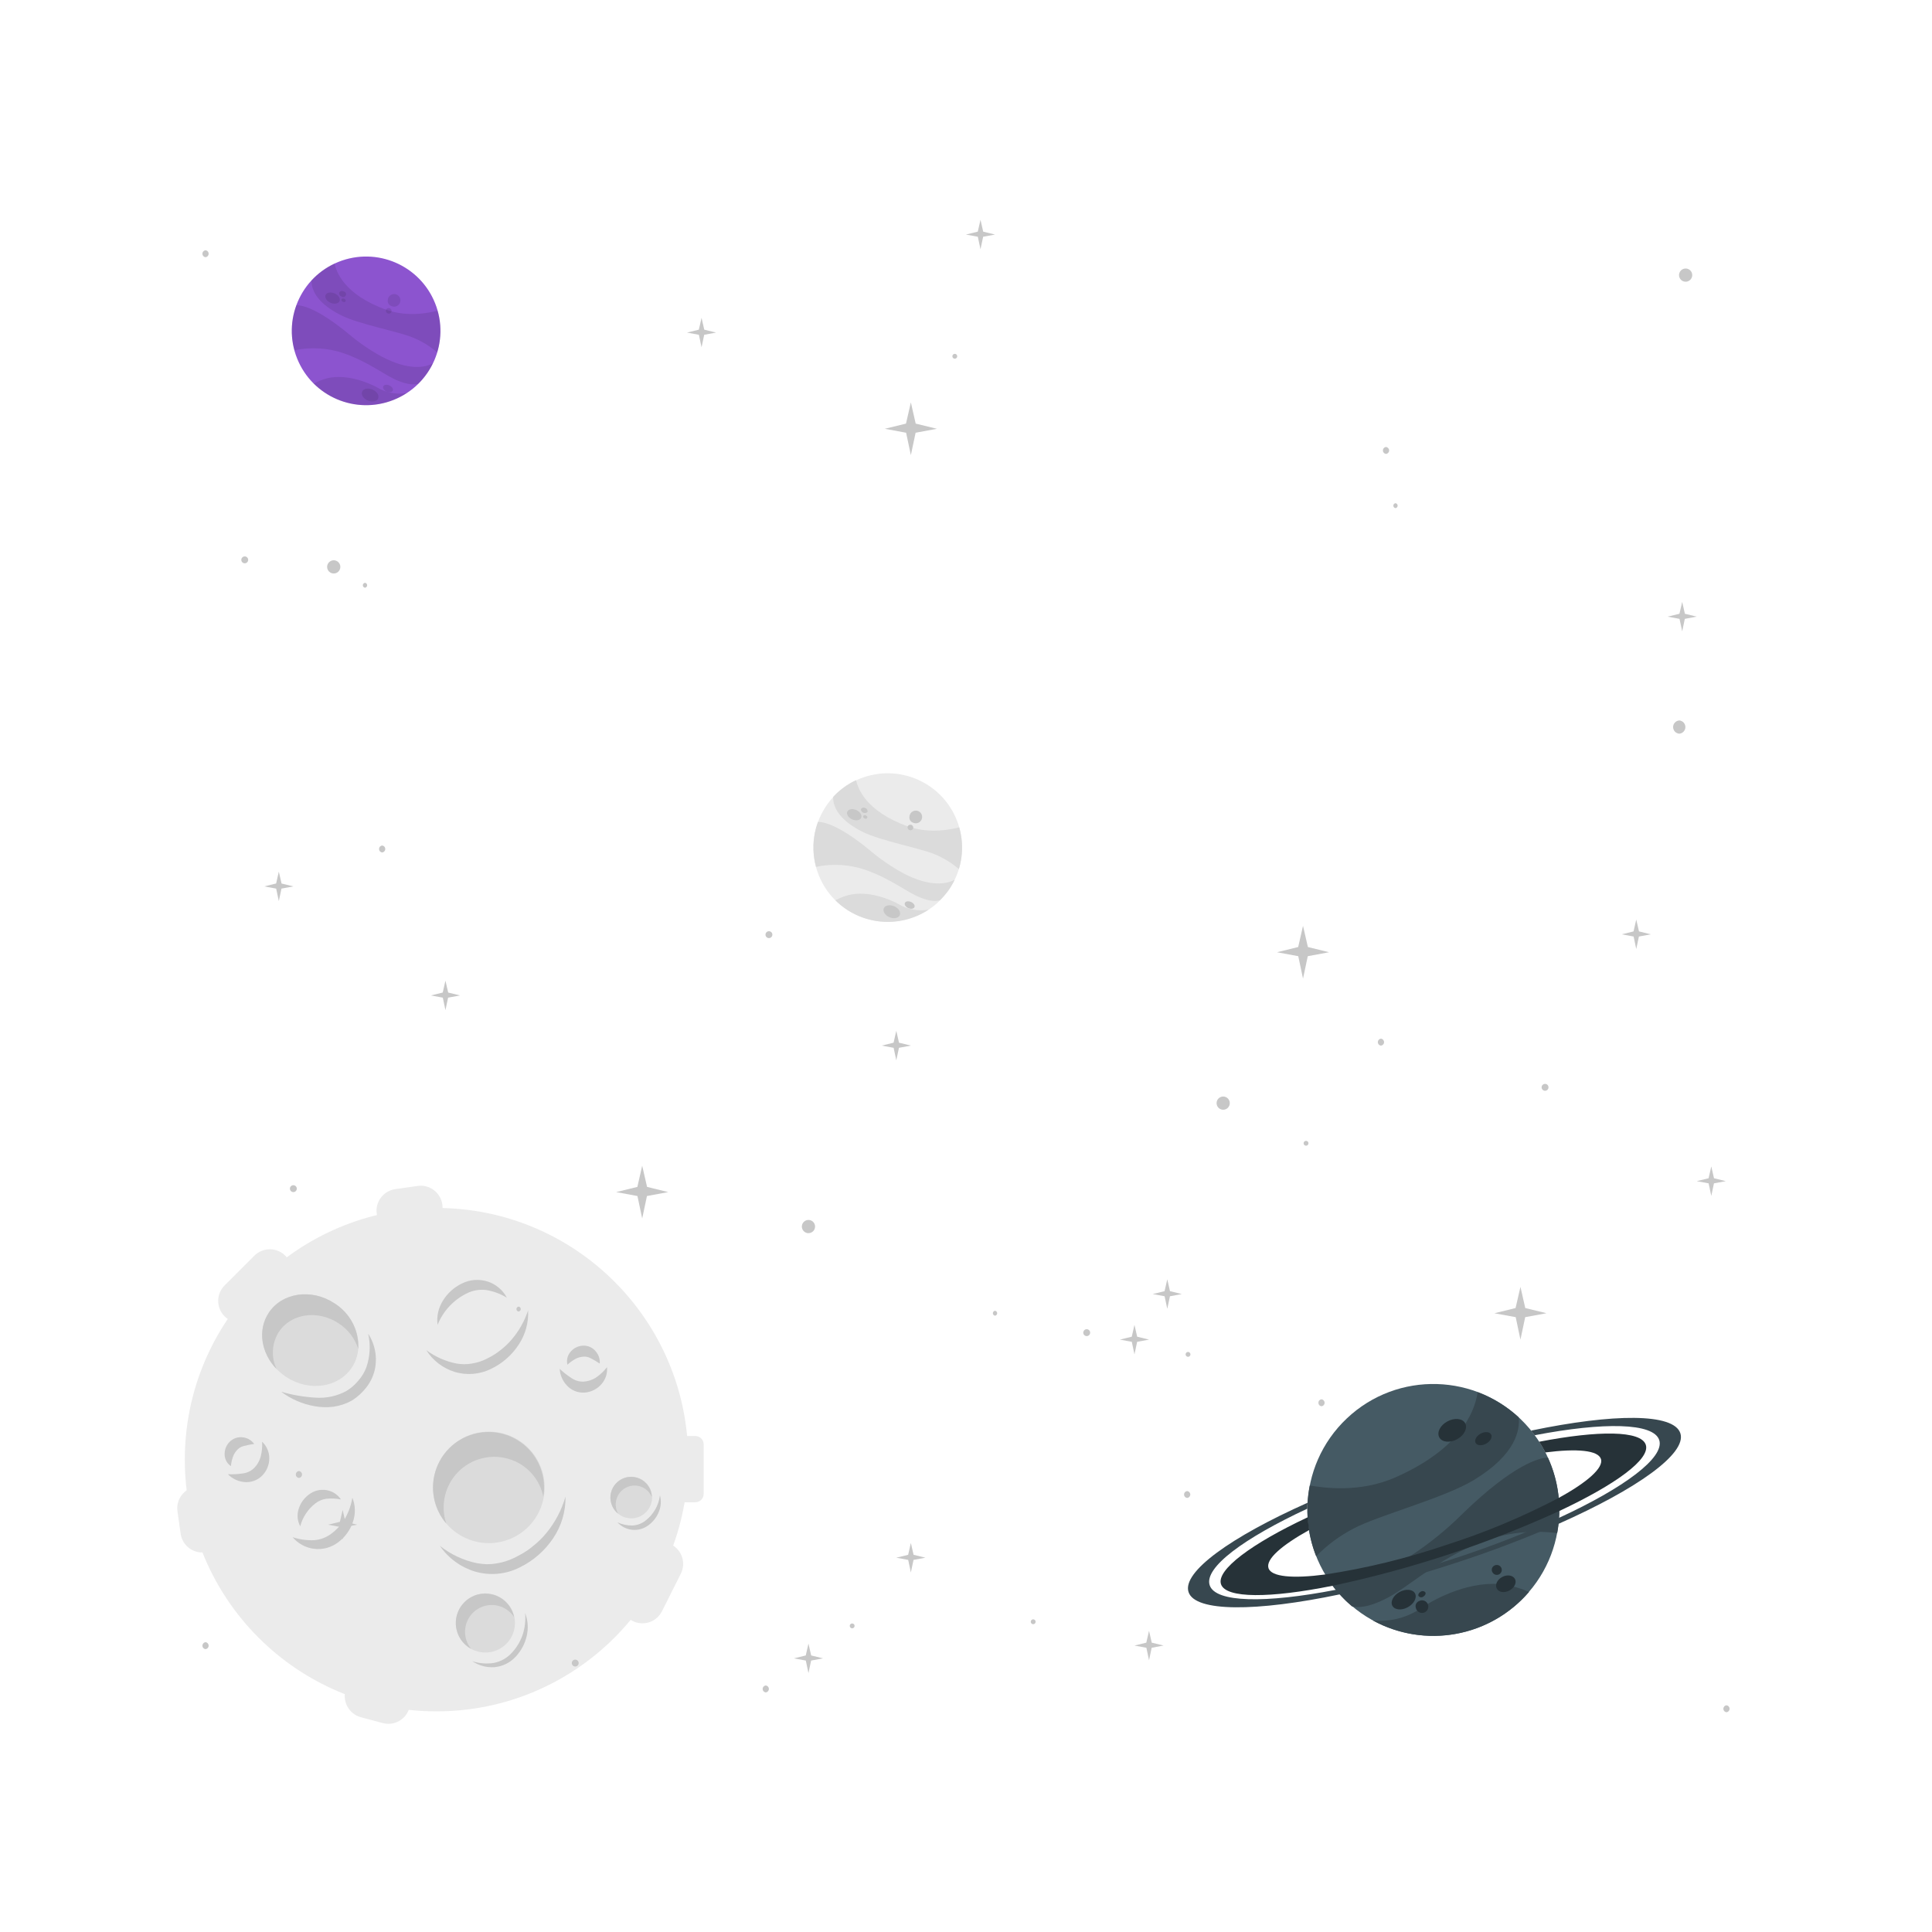 <svg width="6042" height="6042" viewBox="0 0 6042 6042" fill="none" xmlns="http://www.w3.org/2000/svg">
<path d="M799.115 4116.66L892.162 4023.61C898.534 4017.28 903.59 4009.75 907.041 4001.45C910.492 3993.15 912.268 3984.26 912.268 3975.27C912.268 3966.29 910.492 3957.39 907.041 3949.1C903.59 3940.8 898.534 3933.27 892.162 3926.94C885.82 3920.58 878.286 3915.54 869.992 3912.1C861.697 3908.65 852.806 3906.88 843.826 3906.88C834.846 3906.88 825.954 3908.65 817.66 3912.1C809.366 3915.54 801.832 3920.58 795.49 3926.94L702.443 4019.99C696.071 4026.32 691.014 4033.85 687.564 4042.15C684.113 4050.44 682.337 4059.34 682.337 4068.32C682.337 4077.31 684.113 4086.2 687.564 4094.5C691.014 4102.79 696.071 4110.32 702.443 4116.66C708.785 4123.01 716.319 4128.06 724.613 4131.5C732.907 4134.94 741.799 4136.71 750.779 4136.71C759.759 4136.71 768.65 4134.94 776.945 4131.5C785.239 4128.06 792.773 4123.01 799.115 4116.66Z" fill="#EBEBEB"/>
<path d="M2070.11 5039.03L2129.2 4921.45C2137.31 4905.28 2138.67 4886.55 2132.99 4869.37C2127.3 4852.2 2115.03 4837.99 2098.87 4829.85C2090.87 4825.82 2082.15 4823.4 2073.21 4822.75C2064.27 4822.09 2055.29 4823.2 2046.78 4826.02C2038.27 4828.83 2030.4 4833.3 2023.62 4839.16C2016.84 4845.03 2011.29 4852.17 2007.27 4860.18L1948.18 4977.76C1944.15 4985.76 1941.74 4994.48 1941.08 5003.42C1940.42 5012.36 1941.53 5021.34 1944.35 5029.85C1947.17 5038.36 1951.63 5046.23 1957.5 5053.01C1963.36 5059.78 1970.5 5065.34 1978.51 5069.36C1986.52 5073.39 1995.24 5075.8 2004.18 5076.46C2013.11 5077.12 2022.09 5076.01 2030.6 5073.19C2039.11 5070.37 2046.98 5065.9 2053.76 5060.04C2060.54 5054.18 2066.09 5047.04 2070.11 5039.03Z" fill="#EBEBEB"/>
<path d="M1255.41 3853.95L1325.37 3843.92C1343.28 3841.35 1359.44 3831.77 1370.29 3817.29C1381.15 3802.81 1385.81 3784.62 1383.26 3766.7C1382 3757.83 1379 3749.29 1374.43 3741.57C1369.87 3733.86 1363.83 3727.12 1356.66 3721.74C1349.48 3716.36 1341.32 3712.46 1332.63 3710.24C1323.95 3708.02 1314.91 3707.54 1306.04 3708.82L1236.07 3718.85C1227.2 3720.11 1218.66 3723.11 1210.94 3727.67C1203.23 3732.24 1196.49 3738.28 1191.11 3745.45C1185.73 3752.62 1181.83 3760.79 1179.61 3769.47C1177.39 3778.16 1176.91 3787.19 1178.19 3796.07C1180.76 3813.98 1190.34 3830.13 1204.82 3840.99C1219.3 3851.84 1237.49 3856.5 1255.41 3853.95Z" fill="#EBEBEB"/>
<path d="M700.026 4777.29L689.996 4707.32C688.737 4698.44 685.74 4689.9 681.176 4682.19C676.611 4674.47 670.57 4667.74 663.397 4662.36C656.224 4656.98 648.061 4653.07 639.375 4650.86C630.69 4648.64 621.652 4648.16 612.78 4649.44C603.92 4650.7 595.396 4653.69 587.695 4658.25C579.995 4662.81 573.269 4668.84 567.903 4676C562.538 4683.16 558.638 4691.31 556.427 4699.98C554.216 4708.65 553.737 4717.68 555.018 4726.53L564.927 4796.62C567.53 4814.52 577.116 4830.65 591.587 4841.5C606.057 4852.35 624.235 4857.02 642.144 4854.5C660.055 4851.93 676.212 4842.35 687.065 4827.87C697.918 4813.39 702.58 4795.2 700.026 4777.29Z" fill="#EBEBEB"/>
<path d="M2200.62 4671.92V4517C2200.62 4502.58 2188.93 4490.9 2174.52 4490.9H2090.29C2075.87 4490.9 2064.19 4502.58 2064.19 4517V4671.92C2064.19 4686.33 2075.87 4698.02 2090.29 4698.02H2174.52C2188.93 4698.02 2200.62 4686.33 2200.62 4671.92Z" fill="#EBEBEB"/>
<path d="M1128.77 5370.37L1197.04 5388.62C1205.7 5390.94 1214.73 5391.52 1223.61 5390.35C1232.5 5389.17 1241.06 5386.26 1248.82 5381.77C1256.57 5377.28 1263.37 5371.3 1268.81 5364.18C1274.25 5357.07 1278.24 5348.94 1280.54 5340.28C1282.86 5331.62 1283.45 5322.58 1282.28 5313.69C1281.1 5304.79 1278.19 5296.22 1273.7 5288.46C1269.21 5280.69 1263.24 5273.88 1256.12 5268.43C1249 5262.97 1240.87 5258.97 1232.21 5256.66L1163.93 5238.41C1155.27 5236.09 1146.23 5235.5 1137.34 5236.68C1128.44 5237.85 1119.87 5240.77 1112.1 5245.25C1104.34 5249.74 1097.53 5255.72 1092.08 5262.84C1086.62 5269.96 1082.62 5278.08 1080.31 5286.75C1075.7 5304.26 1078.2 5322.89 1087.28 5338.56C1096.36 5354.23 1111.28 5365.67 1128.77 5370.37Z" fill="#EBEBEB"/>
<path d="M1365.13 5352C1799.86 5352 2152.28 4999.58 2152.28 4564.85C2152.28 4130.12 1799.86 3777.7 1365.13 3777.7C930.398 3777.7 577.978 4130.12 577.978 4564.85C577.978 4999.58 930.398 5352 1365.13 5352Z" fill="#EBEBEB"/>
<path d="M1651.52 4097.93C1653.5 4135.73 1643.29 4173.18 1622.4 4204.75C1601.3 4237.28 1571.71 4263.43 1536.84 4280.39C1500.99 4298.4 1459.57 4301.9 1421.2 4290.18C1384.84 4278.66 1353.7 4254.7 1333.23 4222.51C1361.21 4243.23 1393.45 4257.47 1427.6 4264.2C1443.59 4267.04 1459.95 4267.04 1475.94 4264.2C1491.89 4261.74 1507.35 4256.76 1521.74 4249.46C1529.11 4245.83 1536.6 4241.85 1543.85 4237.38C1551.1 4232.9 1557.87 4228.31 1564.27 4223C1577.58 4212.91 1589.73 4201.41 1600.53 4188.68C1623.26 4162.03 1640.58 4131.2 1651.52 4097.93Z" fill="#C7C7C7"/>
<path d="M1368.51 4143.24C1365.02 4117 1370.84 4090.36 1384.95 4067.96C1399.1 4044.68 1419.65 4025.96 1444.16 4014.06C1456.79 4007.71 1470.55 4003.92 1484.65 4002.9C1498.76 4001.89 1512.92 4003.67 1526.33 4008.14C1551.66 4016.75 1572.72 4034.74 1585.18 4058.41C1565.25 4046.1 1543.07 4037.88 1519.93 4034.24C1499.17 4031.79 1478.14 4035.53 1459.51 4045C1418.07 4065.37 1385.65 4100.37 1368.51 4143.24Z" fill="#C7C7C7"/>
<path d="M1101.94 4683.88C1111.64 4707.84 1112.33 4734.5 1103.87 4758.92C1095.59 4784.29 1079.73 4806.52 1058.44 4822.6C1047.58 4831.08 1035.13 4837.3 1021.82 4840.89C1008.52 4844.48 994.632 4845.37 980.979 4843.51C955.273 4839.96 931.779 4827.05 915 4807.26C936.649 4814.4 959.408 4817.6 982.187 4816.68C1002.35 4815.22 1021.63 4807.78 1037.53 4795.29C1054.43 4782.53 1068.64 4766.56 1079.34 4748.29C1090.59 4728.31 1098.24 4706.51 1101.94 4683.88Z" fill="#C7C7C7"/>
<path d="M938.927 4773.18C934.583 4765.19 931.876 4756.42 930.963 4747.37C930.05 4738.32 930.95 4729.19 933.61 4720.49C938.855 4702.1 949.974 4685.93 965.27 4674.45C973.108 4668.26 982.163 4663.79 991.845 4661.33C1001.53 4658.87 1011.62 4658.49 1021.46 4660.19C1030.49 4661.75 1039.11 4665.12 1046.79 4670.11C1054.48 4675.09 1061.07 4681.59 1066.17 4689.19C1051.05 4686.24 1035.58 4685.55 1020.25 4687.14C1007.78 4688.96 995.988 4694 986.054 4701.76C962.943 4719.76 946.385 4744.85 938.927 4773.18Z" fill="#C7C7C7"/>
<path d="M819.658 4508.66C826.609 4515.16 832.182 4522.99 836.043 4531.69C839.904 4540.39 841.976 4549.78 842.134 4559.29C842.313 4569.58 840.426 4579.8 836.586 4589.35C832.747 4598.9 827.031 4607.58 819.779 4614.88C812.33 4622.37 803.255 4628.04 793.258 4631.46C783.262 4634.87 772.613 4635.94 762.138 4634.58C743.365 4632.48 725.899 4623.94 712.714 4610.41C728.958 4611.03 745.225 4610.1 761.292 4607.63C774.048 4605.73 785.862 4599.8 795.006 4590.71C804.417 4581.16 811.274 4569.4 814.945 4556.51C819.168 4540.94 820.761 4524.76 819.658 4508.66Z" fill="#C7C7C7"/>
<path d="M722.14 4585.15C716.416 4581.25 711.671 4576.08 708.276 4570.04C704.88 4564.01 702.925 4557.27 702.564 4550.35C702.072 4542.75 703.209 4535.13 705.897 4528C708.585 4520.88 712.763 4514.41 718.152 4509.02C723.707 4503.43 730.528 4499.26 738.038 4496.86C745.547 4494.46 753.524 4493.91 761.292 4495.25C767.984 4496.25 774.409 4498.57 780.197 4502.08C785.984 4505.58 791.018 4510.2 795.006 4515.67C783.84 4517.18 772.78 4519.4 761.896 4522.32C754.604 4524.15 747.957 4527.95 742.683 4533.31C737.033 4539.04 732.559 4545.81 729.511 4553.25C725.55 4563.48 723.068 4574.22 722.14 4585.15Z" fill="#C7C7C7"/>
<path d="M1898.28 4275.56C1899.19 4285.03 1898.16 4294.59 1895.25 4303.65C1892.34 4312.7 1887.61 4321.07 1881.36 4328.24C1874.67 4336.06 1866.49 4342.45 1857.3 4347.06C1848.11 4351.66 1838.09 4354.39 1827.83 4355.07C1817.28 4355.72 1806.73 4353.93 1796.98 4349.84C1787.24 4345.75 1778.57 4339.48 1771.64 4331.51C1758.95 4317.57 1751.44 4299.69 1750.37 4280.88C1762.31 4292.11 1775.3 4302.19 1789.16 4310.96C1799.93 4317.91 1812.6 4321.33 1825.41 4320.75C1838.74 4319.91 1851.66 4315.75 1862.99 4308.67C1876.48 4299.63 1888.39 4288.44 1898.28 4275.56Z" fill="#C7C7C7"/>
<path d="M1774.54 4267.95C1772.86 4261.22 1772.76 4254.2 1774.25 4247.43C1775.74 4240.66 1778.77 4234.32 1783.11 4228.92C1787.8 4222.93 1793.7 4218 1800.43 4214.46C1807.16 4210.92 1814.56 4208.84 1822.15 4208.37C1830 4207.82 1837.87 4209.19 1845.07 4212.37C1852.28 4215.55 1858.59 4220.44 1863.47 4226.62C1867.91 4231.78 1871.26 4237.77 1873.33 4244.25C1875.41 4250.72 1876.17 4257.55 1875.56 4264.32C1866.22 4257.93 1856.45 4252.19 1846.31 4247.16C1839.66 4243.68 1832.17 4242.14 1824.68 4242.69C1816.67 4243.17 1808.83 4245.23 1801.6 4248.73C1791.72 4253.82 1782.6 4260.29 1774.54 4267.95Z" fill="#C7C7C7"/>
<path d="M1456.97 4810.4C1488.44 4824.64 1523.43 4829.21 1557.5 4823.54C1591.57 4817.87 1623.19 4802.2 1648.35 4778.53C1673.51 4754.86 1691.07 4724.26 1698.8 4690.59C1706.54 4656.93 1704.1 4621.72 1691.8 4589.45C1679.5 4557.17 1657.9 4529.27 1629.72 4509.29C1601.54 4489.31 1568.06 4478.15 1533.54 4477.23C1499.01 4476.3 1464.98 4485.65 1435.77 4504.09C1406.56 4522.53 1383.49 4549.23 1369.48 4580.8C1350.68 4622.86 1349.33 4670.65 1365.73 4713.7C1382.13 4756.74 1414.95 4791.52 1456.97 4810.4Z" fill="#DBDBDB"/>
<path d="M1609.47 4569.08C1632.12 4579.2 1652.06 4594.53 1667.64 4613.83C1683.22 4633.14 1694.02 4655.86 1699.13 4680.13C1703.86 4651.34 1701.26 4621.83 1691.57 4594.31C1681.88 4566.8 1665.41 4542.16 1643.69 4522.69C1621.97 4503.22 1595.69 4489.53 1567.28 4482.89C1538.87 4476.26 1509.25 4476.88 1481.15 4484.72C1453.05 4492.55 1427.37 4507.34 1406.5 4527.72C1385.62 4548.09 1370.21 4573.4 1361.69 4601.3C1353.18 4629.21 1351.83 4658.8 1357.78 4687.37C1363.72 4715.93 1376.76 4742.53 1395.7 4764.72C1385.89 4735.64 1384.75 4704.33 1392.42 4674.62C1400.09 4644.9 1416.23 4618.06 1438.89 4597.36C1461.55 4576.66 1489.74 4563 1520.03 4558.04C1550.32 4553.09 1581.39 4557.05 1609.47 4569.44V4569.08Z" fill="#C7C7C7"/>
<path d="M1768.49 4680.38C1769.39 4726.64 1755.97 4772.05 1730.07 4810.4C1703.85 4849.66 1667.64 4881.24 1625.18 4901.87C1581.78 4923.79 1531.66 4928.37 1485 4914.68C1440.46 4901.01 1401.86 4872.64 1375.52 4834.2C1409.37 4861.13 1449.06 4879.75 1491.41 4888.58C1501.53 4890.27 1511.73 4891.36 1521.98 4891.84C1532.1 4891.95 1542.21 4891.14 1552.19 4889.43C1572.33 4886.39 1591.87 4880.19 1610.07 4871.06C1619.38 4866.35 1628.68 4861.39 1637.62 4856.08C1646.57 4850.76 1655.27 4844.84 1663.24 4838.07C1679.92 4825.34 1695.08 4810.75 1708.44 4794.57C1736.07 4761.02 1756.51 4722.15 1768.49 4680.38Z" fill="#C7C7C7"/>
<path d="M1959.06 4746.59C1971.61 4749.59 1984.76 4748.79 1996.85 4744.29C2008.94 4739.8 2019.43 4731.82 2026.98 4721.36C2034.53 4710.9 2038.81 4698.44 2039.26 4685.55C2039.72 4672.65 2036.34 4659.92 2029.55 4648.95C2022.76 4637.98 2012.86 4629.28 2001.12 4623.94C1989.37 4618.6 1976.31 4616.87 1963.58 4618.97C1950.85 4621.07 1939.04 4626.9 1929.62 4635.72C1920.21 4644.55 1913.64 4655.96 1910.72 4668.53C1906.8 4685.29 1909.69 4702.92 1918.75 4717.55C1927.81 4732.19 1942.31 4742.63 1959.06 4746.59Z" fill="#DBDBDB"/>
<path d="M1997.73 4647.27C2006.74 4649.38 2015.12 4653.59 2022.19 4659.56C2029.27 4665.52 2034.84 4673.07 2038.45 4681.58C2038.15 4670.71 2035.11 4660.08 2029.61 4650.69C2024.12 4641.29 2016.34 4633.44 2007.01 4627.84C1997.68 4622.24 1987.08 4619.09 1976.21 4618.67C1965.34 4618.25 1954.53 4620.57 1944.79 4625.43C1935.05 4630.29 1926.7 4637.52 1920.49 4646.46C1914.29 4655.4 1910.44 4665.76 1909.29 4676.59C1908.15 4687.41 1909.75 4698.34 1913.95 4708.38C1918.15 4718.42 1924.81 4727.24 1933.32 4734.03C1925.94 4721.19 1923.73 4706.02 1927.16 4691.61C1930.64 4676.38 1940.03 4663.15 1953.26 4654.84C1966.5 4646.52 1982.49 4643.8 1997.73 4647.27Z" fill="#C7C7C7"/>
<path d="M2063.83 4676.51C2068.36 4693.44 2067.22 4711.4 2060.56 4727.62C2053.95 4744.31 2042.82 4758.83 2028.42 4769.55C2013.69 4780.87 1995.18 4786.11 1976.7 4784.18C1959.13 4782.15 1942.88 4773.87 1930.9 4760.85C1945.46 4767.49 1961.3 4770.88 1977.31 4770.76C1992.15 4770.25 2006.45 4765.04 2018.15 4755.9C2030.67 4746.38 2041.16 4734.45 2049 4720.81C2056.84 4707.18 2061.89 4692.12 2063.83 4676.51Z" fill="#C7C7C7"/>
<path d="M1512.55 5167.84C1530.82 5168.92 1549 5164.54 1564.78 5155.28C1580.57 5146.01 1593.24 5132.27 1601.21 5115.79C1609.17 5099.31 1612.07 5080.84 1609.52 5062.72C1606.98 5044.59 1599.12 5027.63 1586.92 5013.98C1574.73 5000.33 1558.76 4990.61 1541.04 4986.04C1523.32 4981.47 1504.64 4982.27 1487.37 4988.33C1470.1 4994.39 1455.02 5005.44 1444.03 5020.08C1433.05 5034.72 1426.66 5052.29 1425.67 5070.57C1424.98 5082.66 1426.69 5094.77 1430.68 5106.2C1434.68 5117.64 1440.89 5128.17 1448.96 5137.21C1457.03 5146.24 1466.8 5153.6 1477.71 5158.85C1488.62 5164.11 1500.46 5167.16 1512.55 5167.84Z" fill="#DBDBDB"/>
<path d="M1542.28 5019.45C1555.42 5020.14 1568.21 5023.94 1579.6 5030.54C1590.98 5037.13 1600.64 5046.34 1607.78 5057.39C1604.69 5042.22 1597.84 5028.07 1587.84 5016.26C1577.84 5004.44 1565.03 4995.33 1550.58 4989.78C1536.13 4984.22 1520.51 4982.4 1505.17 4984.48C1489.83 4986.56 1475.26 4992.47 1462.82 5001.67C1450.37 5010.87 1440.44 5023.06 1433.95 5037.11C1427.45 5051.17 1424.61 5066.63 1425.68 5082.07C1426.75 5097.52 1431.69 5112.44 1440.05 5125.47C1448.41 5138.5 1459.93 5149.2 1473.52 5156.6C1460.01 5140.45 1453.18 5119.74 1454.43 5098.72C1454.99 5087.75 1457.7 5076.99 1462.42 5067.06C1467.14 5057.14 1473.77 5048.24 1481.92 5040.88C1490.08 5033.51 1499.61 5027.83 1509.97 5024.15C1520.33 5020.48 1531.31 5018.88 1542.28 5019.45Z" fill="#C7C7C7"/>
<path d="M1642.09 5044.34C1651.03 5067.11 1652.84 5092.06 1647.29 5115.88C1641.77 5140.22 1629.88 5162.65 1612.85 5180.89C1595.52 5199.82 1571.72 5211.56 1546.15 5213.76C1521.59 5215.41 1497.18 5208.82 1476.79 5195.03C1498.59 5202.17 1521.79 5204.04 1544.46 5200.47C1565.97 5196.38 1585.57 5185.39 1600.28 5169.17C1615.59 5152.89 1627.25 5133.53 1634.48 5112.38C1641.71 5090.47 1644.31 5067.3 1642.09 5044.34Z" fill="#C7C7C7"/>
<path d="M1100.73 4276.16C1059.04 4339.85 966.962 4353.38 895.304 4306.37C823.645 4259.37 798.632 4169.58 840.442 4105.9C882.253 4042.22 974.091 4028.68 1045.87 4075.69C1117.65 4122.7 1142.3 4212.48 1100.73 4276.16Z" fill="#DBDBDB"/>
<path d="M871.861 4165.6C861.053 4182.82 854.767 4202.49 853.584 4222.79C852.401 4243.09 856.36 4263.36 865.094 4281.72C816.758 4232.18 804.674 4159.79 840.201 4105.78C881.769 4042.22 973.85 4028.68 1045.63 4075.69C1069.72 4090.55 1089.36 4111.62 1102.5 4136.69C1115.64 4161.76 1121.79 4189.9 1120.31 4218.16C1109.54 4185.08 1087.63 4156.77 1058.32 4138.04C993.305 4095.51 909.684 4107.71 871.861 4165.6Z" fill="#C7C7C7"/>
<path d="M1151.48 4171.04C1162.19 4187.45 1169.53 4205.82 1173.08 4225.09C1176.63 4244.36 1176.31 4264.15 1172.15 4283.3C1167.59 4303.26 1158.72 4321.98 1146.17 4338.16C1133.71 4354.53 1118.45 4368.56 1101.09 4379.6C1083.1 4389.7 1063.39 4396.37 1042.97 4399.3C1023.22 4401.77 1003.21 4401.2 983.638 4397.61C945.795 4390.99 910.058 4375.5 879.353 4352.42C914.275 4362.58 950.229 4368.78 986.538 4370.9C1020.09 4373.36 1053.64 4366.15 1083.21 4350.12C1097.31 4341.54 1109.89 4330.68 1120.43 4317.98C1131.47 4305.53 1140.11 4291.15 1145.93 4275.56C1157.3 4241.88 1159.22 4205.73 1151.48 4171.04Z" fill="#C7C7C7"/>
<path d="M4673.49 4106.99L4740.07 4119.2L4754.93 4189.4L4769.8 4119.2L4836.38 4106.87L4770.04 4090.68L4754.93 4024.46L4739.71 4090.68L4673.49 4106.99Z" fill="#C7C7C7"/>
<path d="M1926.91 3728.04L1993.5 3740.36L2008.36 3810.57L2023.22 3740.36L2089.81 3728.04L2023.59 3711.85L2008.36 3645.62L1993.26 3711.85L1926.91 3728.04Z" fill="#C7C7C7"/>
<path d="M3993.52 2977.98L4060.1 2990.31L4074.97 3060.4L4089.83 2990.31L4156.41 2977.98L4090.19 2961.67L4074.97 2895.45L4059.86 2961.67L3993.52 2977.98Z" fill="#C7C7C7"/>
<path d="M5306.21 3693.84L5343.42 3700.72L5351.76 3740L5360.1 3700.72L5397.2 3693.84L5360.22 3684.77L5351.76 3647.8L5343.3 3684.77L5306.21 3693.84Z" fill="#C7C7C7"/>
<path d="M2482.9 5186.21L2520 5193.1L2528.34 5232.37L2536.67 5193.1L2573.89 5186.21L2536.79 5177.15L2528.34 5140.17L2519.88 5177.15L2482.9 5186.21Z" fill="#C7C7C7"/>
<path d="M5215.21 1928.49L5252.43 1935.38L5260.77 1974.53L5268.99 1935.38L5306.2 1928.37L5269.23 1919.43L5260.77 1882.33L5252.19 1919.43L5215.21 1928.49Z" fill="#C7C7C7"/>
<path d="M826.425 2772.07L863.643 2778.96L871.981 2818.11L880.198 2778.96L917.417 2772.07L880.44 2763.01L871.981 2725.91L863.523 2763.01L826.425 2772.07Z" fill="#C7C7C7"/>
<path d="M1026.05 4768.23L1063.27 4775.12L1071.61 4814.27L1079.83 4775.12L1117.04 4768.23L1080.07 4759.16L1071.61 4722.07L1063.03 4759.16L1026.05 4768.23Z" fill="#C7C7C7"/>
<path d="M5071.65 2921.91L5108.87 2928.8L5117.09 2967.95L5125.43 2928.8L5162.65 2921.91L5125.67 2912.85L5117.09 2875.75L5108.63 2912.85L5071.65 2921.91Z" fill="#C7C7C7"/>
<path d="M3502.31 4189.4L3539.52 4196.29L3547.86 4235.56L3556.2 4196.29L3593.42 4189.4L3556.32 4180.34L3547.86 4143.36L3539.4 4180.34L3502.31 4189.4Z" fill="#C7C7C7"/>
<path d="M2148.41 1040.07L2185.63 1046.96L2193.97 1086.11L2202.31 1046.96L2239.41 1040.07L2202.43 1031.01L2193.97 993.91L2185.51 1031.01L2148.41 1040.07Z" fill="#C7C7C7"/>
<path d="M3604.9 4046.93L3642.12 4053.82L3650.46 4093.1L3658.79 4053.82L3696.01 4046.93L3658.91 4037.87L3650.46 4000.77L3642 4037.87L3604.9 4046.93Z" fill="#C7C7C7"/>
<path d="M2394.81 5271.04C2397.48 5271.33 2399.95 5272.59 2401.75 5274.58C2403.54 5276.58 2404.54 5279.17 2404.54 5281.86C2404.54 5284.54 2403.54 5287.14 2401.75 5289.13C2399.95 5291.13 2397.48 5292.39 2394.81 5292.67C2392.14 5292.39 2389.66 5291.13 2387.87 5289.13C2386.07 5287.14 2385.08 5284.54 2385.08 5281.86C2385.08 5279.17 2386.07 5276.58 2387.87 5274.58C2389.66 5272.59 2392.14 5271.33 2394.81 5271.04Z" fill="#C7C7C7"/>
<path d="M4318.7 3248.3C4321.37 3248.58 4323.84 3249.84 4325.64 3251.84C4327.44 3253.84 4328.43 3256.43 4328.43 3259.12C4328.43 3261.8 4327.44 3264.39 4325.64 3266.39C4323.84 3268.39 4321.37 3269.65 4318.7 3269.93C4316.03 3269.65 4313.56 3268.39 4311.76 3266.39C4309.96 3264.39 4308.97 3261.8 4308.97 3259.12C4308.97 3256.43 4309.96 3253.84 4311.76 3251.84C4313.56 3249.84 4316.03 3248.58 4318.7 3248.3Z" fill="#C7C7C7"/>
<path d="M3398.5 4156.9C3401.36 4156.9 3404.09 4158.03 3406.11 4160.05C3408.13 4162.07 3409.26 4164.8 3409.26 4167.65C3409.26 4170.51 3408.13 4173.24 3406.11 4175.26C3404.09 4177.27 3401.36 4178.41 3398.5 4178.41C3395.65 4178.41 3392.92 4177.27 3390.9 4175.26C3388.88 4173.24 3387.75 4170.51 3387.75 4167.65C3387.75 4164.8 3388.88 4162.07 3390.9 4160.05C3392.92 4158.03 3395.65 4156.9 3398.5 4156.9Z" fill="#C7C7C7"/>
<path d="M1798.94 5190.2C1801.8 5190.2 1804.53 5191.33 1806.55 5193.35C1808.57 5195.37 1809.7 5198.1 1809.7 5200.95C1809.7 5203.81 1808.57 5206.54 1806.55 5208.56C1804.53 5210.58 1801.8 5211.71 1798.94 5211.71C1796.09 5211.71 1793.36 5210.58 1791.34 5208.56C1789.32 5206.54 1788.19 5203.81 1788.19 5200.95C1788.19 5198.1 1789.32 5195.37 1791.34 5193.35C1793.36 5191.33 1796.09 5190.2 1798.94 5190.2Z" fill="#C7C7C7"/>
<path d="M5399.25 5333.03C5401.92 5333.31 5404.4 5334.58 5406.19 5336.57C5407.99 5338.57 5408.98 5341.16 5408.98 5343.85C5408.98 5346.53 5407.99 5349.12 5406.19 5351.12C5404.4 5353.12 5401.92 5354.38 5399.25 5354.66C5396.58 5354.38 5394.11 5353.12 5392.31 5351.12C5390.52 5349.12 5389.52 5346.53 5389.52 5343.85C5389.52 5341.16 5390.52 5338.57 5392.31 5336.57C5394.11 5334.58 5396.58 5333.31 5399.25 5333.03Z" fill="#C7C7C7"/>
<path d="M4831.91 3389.68C4834.76 3389.68 4837.5 3390.82 4839.51 3392.83C4841.53 3394.85 4842.66 3397.59 4842.66 3400.44C4842.66 3403.29 4841.53 3406.03 4839.51 3408.04C4837.5 3410.06 4834.76 3411.19 4831.91 3411.19C4829.06 3411.19 4826.32 3410.06 4824.3 3408.04C4822.29 3406.03 4821.15 3403.29 4821.15 3400.44C4821.15 3397.59 4822.29 3394.85 4824.3 3392.83C4826.32 3390.82 4829.06 3389.68 4831.91 3389.68Z" fill="#C7C7C7"/>
<path d="M2665.01 5077.09C2667.02 5077.09 2668.96 5077.9 2670.39 5079.32C2671.82 5080.75 2672.62 5082.69 2672.62 5084.71C2672.62 5086.73 2671.82 5088.66 2670.39 5090.09C2668.96 5091.52 2667.02 5092.32 2665.01 5092.32C2662.99 5092.32 2661.05 5091.52 2659.62 5090.09C2658.19 5088.66 2657.39 5086.73 2657.39 5084.71C2657.39 5082.69 2658.19 5080.75 2659.62 5079.32C2661.05 5077.9 2662.99 5077.09 2665.01 5077.09Z" fill="#C7C7C7"/>
<path d="M1141.45 1115.6C1143.32 1115.83 1145.04 1116.74 1146.29 1118.15C1147.54 1119.57 1148.22 1121.39 1148.22 1123.27C1148.22 1125.16 1147.54 1126.97 1146.29 1128.39C1145.04 1129.8 1143.32 1130.71 1141.45 1130.94C1139.59 1130.71 1137.87 1129.8 1136.62 1128.39C1135.37 1126.97 1134.69 1125.16 1134.69 1123.27C1134.69 1121.39 1135.37 1119.57 1136.62 1118.15C1137.87 1116.74 1139.59 1115.83 1141.45 1115.6Z" fill="#C7C7C7"/>
<path d="M4084.39 3567.8C4086.41 3567.8 4088.35 3568.61 4089.78 3570.03C4091.2 3571.46 4092.01 3573.4 4092.01 3575.42C4092.01 3577.44 4091.2 3579.37 4089.78 3580.8C4088.35 3582.23 4086.41 3583.03 4084.39 3583.03C4082.37 3583.03 4080.44 3582.23 4079.01 3580.8C4077.58 3579.37 4076.78 3577.44 4076.78 3575.42C4076.78 3573.4 4077.58 3571.46 4079.01 3570.03C4080.44 3568.61 4082.37 3567.8 4084.39 3567.8Z" fill="#C7C7C7"/>
<path d="M3715.35 4227.95C3717.37 4227.95 3719.3 4228.76 3720.73 4230.18C3722.16 4231.61 3722.96 4233.55 3722.96 4235.57C3722.96 4237.59 3722.16 4239.52 3720.73 4240.95C3719.3 4242.38 3717.37 4243.18 3715.35 4243.18C3713.33 4243.18 3711.39 4242.38 3709.96 4240.95C3708.54 4239.52 3707.73 4237.59 3707.73 4235.57C3707.73 4233.55 3708.54 4231.61 3709.96 4230.18C3711.39 4228.76 3713.33 4227.95 3715.35 4227.95Z" fill="#C7C7C7"/>
<path d="M3111.75 4099.26C3113.62 4099.49 3115.34 4100.4 3116.59 4101.81C3117.83 4103.23 3118.52 4105.05 3118.52 4106.93C3118.52 4108.81 3117.83 4110.63 3116.59 4112.05C3115.34 4113.46 3113.62 4114.37 3111.75 4114.6C3109.88 4114.37 3108.16 4113.46 3106.92 4112.05C3105.67 4110.63 3104.98 4108.81 3104.98 4106.93C3104.98 4105.05 3105.67 4103.23 3106.92 4101.81C3108.16 4100.4 3109.88 4099.49 3111.75 4099.26Z" fill="#C7C7C7"/>
<path d="M3825.31 3429.2C3830.79 3429.2 3836.05 3431.38 3839.92 3435.25C3843.8 3439.13 3845.97 3444.38 3845.97 3449.86C3845.97 3455.34 3843.8 3460.6 3839.92 3464.47C3836.05 3468.35 3830.79 3470.53 3825.31 3470.53C3819.83 3470.53 3814.57 3468.35 3810.7 3464.47C3806.82 3460.6 3804.65 3455.34 3804.65 3449.86C3804.65 3444.38 3806.82 3439.13 3810.7 3435.25C3814.57 3431.38 3819.83 3429.2 3825.31 3429.2Z" fill="#C7C7C7"/>
<path d="M2767.12 1340.96L2833.7 1353.29L2848.56 1423.38L2863.42 1353.29L2930.01 1340.96L2863.67 1324.77L2848.56 1258.43L2833.34 1324.77L2767.12 1340.96Z" fill="#C7C7C7"/>
<path d="M3020.76 733.501L3057.98 740.389L3066.32 779.541L3074.65 740.389L3111.75 733.501L3074.77 724.438L3066.32 687.34L3057.86 724.438L3020.76 733.501Z" fill="#C7C7C7"/>
<path d="M765.401 1740.1C768.253 1740.1 770.988 1741.23 773.005 1743.25C775.022 1745.26 776.155 1748 776.155 1750.85C776.155 1753.7 775.022 1756.44 773.005 1758.46C770.988 1760.47 768.253 1761.61 765.401 1761.61C762.548 1761.61 759.813 1760.47 757.796 1758.46C755.779 1756.44 754.646 1753.7 754.646 1750.85C754.646 1748 755.779 1745.26 757.796 1743.25C759.813 1741.23 762.548 1740.1 765.401 1740.1Z" fill="#C7C7C7"/>
<path d="M934.818 4600.38C937.49 4600.67 939.962 4601.93 941.758 4603.92C943.555 4605.92 944.549 4608.51 944.549 4611.2C944.549 4613.88 943.555 4616.48 941.758 4618.47C939.962 4620.47 937.49 4621.73 934.818 4622.01C932.147 4621.73 929.675 4620.47 927.878 4618.47C926.082 4616.48 925.087 4613.88 925.087 4611.2C925.087 4608.51 926.082 4605.92 927.878 4603.92C929.675 4601.93 932.147 4600.67 934.818 4600.38Z" fill="#C7C7C7"/>
<path d="M642.748 5135.7C645.419 5135.99 647.891 5137.25 649.688 5139.24C651.485 5141.24 652.479 5143.83 652.479 5146.52C652.479 5149.2 651.485 5151.8 649.688 5153.79C647.891 5155.79 645.419 5157.05 642.748 5157.33C640.077 5157.05 637.605 5155.79 635.808 5153.79C634.011 5151.8 633.017 5149.2 633.017 5146.52C633.017 5143.83 634.011 5141.24 635.808 5139.24C637.605 5137.25 640.077 5135.99 642.748 5135.7Z" fill="#C7C7C7"/>
<path d="M1195.11 2644.22C1197.78 2644.51 1200.25 2645.77 1202.05 2647.76C1203.84 2649.76 1204.84 2652.35 1204.84 2655.04C1204.84 2657.72 1203.84 2660.32 1202.05 2662.31C1200.25 2664.31 1197.78 2665.57 1195.11 2665.85C1192.44 2665.57 1189.96 2664.31 1188.17 2662.31C1186.37 2660.32 1185.38 2657.72 1185.38 2655.04C1185.38 2652.35 1186.37 2649.76 1188.17 2647.76C1189.96 2645.77 1192.44 2644.51 1195.11 2644.22Z" fill="#C7C7C7"/>
<path d="M642.748 782.684C645.419 782.966 647.891 784.228 649.688 786.225C651.485 788.221 652.479 790.813 652.479 793.499C652.479 796.185 651.485 798.776 649.688 800.773C647.891 802.77 645.419 804.031 642.748 804.314C640.077 804.031 637.605 802.77 635.808 800.773C634.011 798.776 633.017 796.185 633.017 793.499C633.017 790.813 634.011 788.221 635.808 786.225C637.605 784.228 640.077 782.966 642.748 782.684Z" fill="#C7C7C7"/>
<path d="M1621.79 4086.21C1623.66 4086.44 1625.38 4087.35 1626.63 4088.76C1627.87 4090.18 1628.56 4092 1628.56 4093.88C1628.56 4095.76 1627.87 4097.58 1626.63 4099C1625.38 4100.41 1623.66 4101.32 1621.79 4101.55C1619.92 4101.32 1618.21 4100.41 1616.96 4099C1615.71 4097.58 1615.02 4095.76 1615.02 4093.88C1615.02 4092 1615.71 4090.18 1616.96 4088.76C1618.21 4087.35 1619.92 4086.44 1621.79 4086.21Z" fill="#C7C7C7"/>
<path d="M3231.14 5064.16C3233.16 5064.16 3235.1 5064.97 3236.52 5066.39C3237.95 5067.82 3238.75 5069.76 3238.75 5071.78C3238.75 5073.8 3237.95 5075.73 3236.52 5077.16C3235.1 5078.59 3233.16 5079.39 3231.14 5079.39C3229.12 5079.39 3227.19 5078.59 3225.76 5077.16C3224.33 5075.73 3223.53 5073.8 3223.53 5071.78C3223.53 5069.76 3224.33 5067.82 3225.76 5066.39C3227.19 5064.97 3229.12 5064.16 3231.14 5064.16Z" fill="#C7C7C7"/>
<path d="M4364.14 1573.7C4366.01 1573.93 4367.73 1574.84 4368.97 1576.26C4370.22 1577.67 4370.91 1579.49 4370.91 1581.37C4370.91 1583.26 4370.22 1585.08 4368.97 1586.49C4367.73 1587.9 4366.01 1588.81 4364.14 1589.05C4362.27 1588.81 4360.55 1587.9 4359.3 1586.49C4358.06 1585.08 4357.37 1583.26 4357.37 1581.37C4357.37 1579.49 4358.06 1577.67 4359.3 1576.26C4360.55 1574.84 4362.27 1573.93 4364.14 1573.7Z" fill="#C7C7C7"/>
<path d="M2985.96 1106.54C2987.98 1106.54 2989.91 1107.34 2991.34 1108.76C2992.77 1110.19 2993.57 1112.13 2993.57 1114.15C2993.57 1116.17 2992.77 1118.1 2991.34 1119.53C2989.91 1120.96 2987.98 1121.76 2985.96 1121.76C2983.94 1121.76 2982 1120.96 2980.57 1119.53C2979.15 1118.1 2978.34 1116.17 2978.34 1114.15C2978.34 1112.13 2979.15 1110.19 2980.57 1108.76C2982 1107.34 2983.94 1106.54 2985.96 1106.54Z" fill="#C7C7C7"/>
<path d="M2528.34 3815.16C2533.82 3815.16 2539.07 3817.34 2542.95 3821.22C2546.82 3825.09 2549 3830.35 2549 3835.83C2549 3841.31 2546.82 3846.56 2542.95 3850.44C2539.07 3854.31 2533.82 3856.49 2528.34 3856.49C2522.85 3856.49 2517.6 3854.31 2513.72 3850.44C2509.85 3846.56 2507.67 3841.31 2507.67 3835.83C2507.67 3830.35 2509.85 3825.09 2513.72 3821.22C2517.6 3817.34 2522.85 3815.16 2528.34 3815.16Z" fill="#C7C7C7"/>
<path d="M5251.59 2253.06C5256.81 2253.46 5261.69 2255.82 5265.25 2259.66C5268.81 2263.5 5270.79 2268.55 5270.79 2273.79C5270.79 2279.02 5268.81 2284.07 5265.25 2287.91C5261.69 2291.75 5256.81 2294.11 5251.59 2294.51C5246.36 2294.11 5241.48 2291.75 5237.92 2287.91C5234.36 2284.07 5232.38 2279.02 5232.38 2273.79C5232.38 2268.55 5234.36 2263.5 5237.92 2259.66C5241.48 2255.82 5246.36 2253.46 5251.59 2253.06Z" fill="#C7C7C7"/>
<path d="M1020.74 4065.54C1026.22 4065.54 1031.47 4067.72 1035.35 4071.6C1039.22 4075.47 1041.4 4080.73 1041.4 4086.21C1041.4 4091.69 1039.22 4096.94 1035.35 4100.82C1031.47 4104.69 1026.22 4106.87 1020.74 4106.87C1015.26 4106.87 1010 4104.69 1006.12 4100.82C1002.25 4096.94 1000.07 4091.69 1000.07 4086.21C1000.07 4080.73 1002.25 4075.47 1006.12 4071.6C1010 4067.72 1015.26 4065.54 1020.74 4065.54Z" fill="#C7C7C7"/>
<path d="M2757.45 3269.93L2794.67 3276.82L2803 3315.97L2811.34 3276.82L2848.56 3269.93L2811.46 3260.87L2803 3223.77L2794.55 3260.87L2757.45 3269.93Z" fill="#C7C7C7"/>
<path d="M3547.86 5146.22L3585.08 5153.1L3593.42 5192.26L3601.64 5153.1L3638.85 5146.09L3601.88 5137.15L3593.42 5100.05L3584.84 5137.15L3547.86 5146.22Z" fill="#C7C7C7"/>
<path d="M3712.69 4662.98C3715.36 4663.26 3717.83 4664.52 3719.63 4666.52C3721.42 4668.51 3722.42 4671.11 3722.42 4673.79C3722.42 4676.48 3721.42 4679.07 3719.63 4681.07C3717.83 4683.06 3715.36 4684.32 3712.69 4684.61C3710.02 4684.32 3707.54 4683.06 3705.75 4681.07C3703.95 4679.07 3702.96 4676.48 3702.96 4673.79C3702.96 4671.11 3703.95 4668.51 3705.75 4666.52C3707.54 4664.52 3710.02 4663.26 3712.69 4662.98Z" fill="#C7C7C7"/>
<path d="M4132.73 4376.1C4135.4 4376.38 4137.87 4377.65 4139.67 4379.64C4141.46 4381.64 4142.46 4384.23 4142.46 4386.92C4142.46 4389.6 4141.46 4392.19 4139.67 4394.19C4137.87 4396.19 4135.4 4397.45 4132.73 4397.73C4130.06 4397.45 4127.58 4396.19 4125.79 4394.19C4123.99 4392.19 4123 4389.6 4123 4386.92C4123 4384.23 4123.99 4381.64 4125.79 4379.64C4127.58 4377.65 4130.06 4376.38 4132.73 4376.1Z" fill="#C7C7C7"/>
<path d="M2803 4871.43L2840.22 4878.31L2848.56 4917.59L2856.9 4878.31L2894.12 4871.43L2857.02 4862.36L2848.56 4825.27L2840.1 4862.36L2803 4871.43Z" fill="#C7C7C7"/>
<path d="M4334.53 1397.88C4337.2 1398.16 4339.67 1399.42 4341.47 1401.42C4343.27 1403.42 4344.26 1406.01 4344.26 1408.69C4344.26 1411.38 4343.27 1413.97 4341.47 1415.97C4339.67 1417.97 4337.2 1419.23 4334.53 1419.51C4331.86 1419.23 4329.39 1417.97 4327.59 1415.97C4325.79 1413.97 4324.8 1411.38 4324.8 1408.69C4324.8 1406.01 4325.79 1403.42 4327.59 1401.42C4329.39 1399.42 4331.86 1398.16 4334.53 1397.88Z" fill="#C7C7C7"/>
<path d="M4593.97 4410.66C4595.99 4410.66 4597.93 4411.46 4599.36 4412.89C4600.79 4414.32 4601.59 4416.25 4601.59 4418.27C4601.59 4420.29 4600.79 4422.23 4599.36 4423.66C4597.93 4425.08 4595.99 4425.89 4593.97 4425.89C4591.96 4425.89 4590.02 4425.08 4588.59 4423.66C4587.16 4422.23 4586.36 4420.29 4586.36 4418.27C4586.36 4416.25 4587.16 4414.32 4588.59 4412.89C4590.02 4411.46 4591.96 4410.66 4593.97 4410.66Z" fill="#C7C7C7"/>
<path d="M1347.61 3113.08L1384.83 3119.97L1393.04 3159.12L1401.38 3119.97L1438.6 3113.08L1401.62 3104.02L1393.04 3066.92L1384.58 3104.02L1347.61 3113.08Z" fill="#C7C7C7"/>
<path d="M917.417 3706.53C920.27 3706.53 923.005 3707.66 925.022 3709.68C927.039 3711.69 928.172 3714.43 928.172 3717.28C928.172 3720.13 927.039 3722.87 925.022 3724.89C923.005 3726.9 920.27 3728.04 917.417 3728.04C914.565 3728.04 911.829 3726.9 909.812 3724.89C907.796 3722.87 906.662 3720.13 906.662 3717.28C906.662 3714.43 907.796 3711.69 909.812 3709.68C911.829 3707.66 914.565 3706.53 917.417 3706.53Z" fill="#C7C7C7"/>
<path d="M2404.72 2912.25C2407.57 2912.25 2410.3 2913.38 2412.32 2915.4C2414.34 2917.41 2415.47 2920.15 2415.47 2923C2415.47 2925.85 2414.34 2928.59 2412.32 2930.61C2410.3 2932.62 2407.57 2933.76 2404.72 2933.76C2401.86 2933.76 2399.13 2932.62 2397.11 2930.61C2395.09 2928.59 2393.96 2925.85 2393.96 2923C2393.96 2920.15 2395.09 2917.41 2397.11 2915.4C2399.13 2913.38 2401.86 2912.25 2404.72 2912.25Z" fill="#C7C7C7"/>
<path d="M1141.45 1822.63C1143.32 1822.87 1145.04 1823.78 1146.29 1825.19C1147.54 1826.6 1148.22 1828.42 1148.22 1830.31C1148.22 1832.19 1147.54 1834.01 1146.29 1835.42C1145.04 1836.84 1143.32 1837.74 1141.45 1837.98C1139.59 1837.74 1137.87 1836.84 1136.62 1835.42C1135.37 1834.01 1134.69 1832.19 1134.69 1830.31C1134.69 1828.42 1135.37 1826.6 1136.62 1825.19C1137.87 1823.78 1139.59 1822.87 1141.45 1822.63Z" fill="#C7C7C7"/>
<path d="M1043.7 1752.18C1049.18 1752.18 1054.43 1754.36 1058.31 1758.24C1062.18 1762.11 1064.36 1767.37 1064.36 1772.85C1064.36 1778.33 1062.18 1783.58 1058.31 1787.46C1054.43 1791.33 1049.18 1793.51 1043.7 1793.51C1038.21 1793.51 1032.96 1791.33 1029.08 1787.46C1025.21 1783.58 1023.03 1778.33 1023.03 1772.85C1023.03 1767.37 1025.21 1762.11 1029.08 1758.24C1032.96 1754.36 1038.21 1752.18 1043.7 1752.18Z" fill="#C7C7C7"/>
<path d="M5271.52 839.719C5277 839.719 5282.26 841.896 5286.14 845.771C5290.01 849.646 5292.19 854.902 5292.19 860.382C5292.19 865.863 5290.01 871.119 5286.14 874.994C5282.26 878.869 5277 881.046 5271.52 881.046C5266.04 881.046 5260.79 878.869 5256.91 874.994C5253.04 871.119 5250.86 865.863 5250.86 860.382C5250.86 854.902 5253.04 849.646 5256.91 845.771C5260.79 841.896 5266.04 839.719 5271.52 839.719Z" fill="#C7C7C7"/>
<path d="M4752.84 5008.44C4911.02 4859.17 4918.25 4609.92 4768.97 4451.73C4619.69 4293.55 4370.45 4286.32 4212.26 4435.6C4054.08 4584.87 4046.85 4834.12 4196.13 4992.31C4345.4 5150.49 4594.65 5157.72 4752.84 5008.44Z" fill="#455A64"/>
<path d="M4116.05 4866.83C4150.08 4832.14 4189.35 4803.03 4232.42 4780.55C4307.46 4739.95 4516.03 4685.45 4610.05 4628.05C4742.25 4547.45 4753.36 4470.96 4749.5 4432.53C4712.15 4398.3 4668.59 4371.55 4621.16 4353.74C4614.52 4394.22 4587.57 4520.98 4365.35 4619.59C4250.55 4670.71 4135.75 4651.98 4096.11 4645.69C4081.34 4719.79 4088.26 4796.57 4116.05 4866.83Z" fill="#37474F"/>
<path d="M4293.57 5067.91C4372.86 5111.13 4464.57 5125.84 4553.4 5109.58C4642.22 5093.33 4722.79 5047.1 4781.64 4978.61C4758.46 4968.25 4734.12 4960.75 4709.14 4956.25C4601.47 4939.09 4489.33 4999.03 4448.85 5026.22C4403.74 5058.24 4348.65 5073.03 4293.57 5067.91Z" fill="#37474F"/>
<path d="M4144.09 4923.87L4149.77 4933.05L4155.08 4941.15C4159.19 4947.31 4163.3 4953.23 4167.17 4959.15C4171.03 4965.08 4175.26 4969.55 4179.25 4974.5L4183.96 4980.06L4189.4 4986.22C4191.21 4988.28 4193.03 4990.33 4194.96 4992.26L4201.73 4999.27L4208.49 5006.04L4214.54 5011.72C4219.01 5015.83 4223.6 5019.82 4228.19 5023.8C4253.21 5029.24 4285.71 5023.8 4331.99 5000.6C4401.11 4966.89 4472.53 4893.42 4606.3 4832.76C4688.97 4796.05 4780.16 4782.84 4869.85 4794.57C4884.83 4714.62 4874.61 4631.98 4840.61 4558.09C4815.47 4559.17 4735.6 4577.18 4574.76 4733.06C4524.89 4782.87 4470.02 4827.41 4411.02 4865.99C4270.24 4954.8 4183.36 4938.49 4146.5 4923.87H4144.09Z" fill="#37474F"/>
<path d="M4501.17 4495.25C4509.63 4510.59 4534.52 4513.13 4556.88 4500.93C4579.23 4488.72 4590.35 4466.24 4582.01 4450.9C4573.67 4435.55 4548.66 4433.13 4526.3 4445.34C4503.95 4457.54 4492.83 4479.29 4501.17 4495.25Z" fill="#263238"/>
<path d="M4614.76 4512.53C4619.47 4521.11 4634.21 4522.19 4647.63 4514.82C4661.04 4507.45 4667.93 4494.52 4663.22 4485.94C4658.5 4477.36 4643.76 4476.15 4630.35 4483.53C4616.93 4490.9 4610.05 4503.83 4614.76 4512.53Z" fill="#263238"/>
<path d="M4354.47 5021.87C4361.72 5035.04 4383.35 5036.97 4402.81 5026.22C4422.26 5015.46 4432.29 4996.25 4425.16 4983.08C4418.03 4969.91 4396.28 4968.1 4376.82 4978.73C4357.37 4989.36 4347.34 5008.82 4354.47 5021.87Z" fill="#263238"/>
<path d="M4427.94 5028.88C4428.87 5032.89 4431.04 5036.52 4434.14 5039.24C4437.23 5041.96 4441.11 5043.64 4445.21 5044.04C4449.31 5044.44 4453.44 5043.55 4457 5041.48C4460.57 5039.41 4463.4 5036.28 4465.09 5032.52C4466.78 5028.76 4467.25 5024.56 4466.43 5020.52C4465.62 5016.48 4463.55 5012.8 4460.53 5010C4457.51 5007.19 4453.68 5005.41 4449.59 5004.89C4445.5 5004.38 4441.35 5005.16 4437.73 5007.13C4433.61 5008.8 4430.3 5011.99 4428.48 5016.04C4426.66 5020.09 4426.46 5024.69 4427.94 5028.88Z" fill="#263238"/>
<path d="M4436.28 4991.41C4438.05 4993.53 4440.55 4994.89 4443.29 4995.23C4446.03 4995.57 4448.79 4994.85 4451.02 4993.23C4456.94 4989.96 4459.84 4983.92 4457.55 4979.81C4455.76 4977.69 4453.23 4976.32 4450.47 4975.99C4447.71 4975.65 4444.93 4976.37 4442.68 4978C4436.88 4981.26 4433.98 4987.31 4436.28 4991.41Z" fill="#263238"/>
<path d="M4680.98 4968.1C4687.38 4980.18 4705.15 4982.36 4720.86 4973.78C4736.57 4965.2 4743.94 4948.76 4737.53 4937.52C4731.13 4926.29 4713.36 4923.26 4697.65 4931.84C4681.95 4940.42 4674.57 4956.37 4680.98 4968.1Z" fill="#263238"/>
<path d="M4666.6 4915.53C4667.79 4918.45 4669.84 4920.95 4672.47 4922.68C4675.11 4924.41 4678.21 4925.31 4681.37 4925.24C4684.53 4925.17 4687.59 4924.15 4690.15 4922.3C4692.71 4920.46 4694.65 4917.88 4695.71 4914.91C4696.78 4911.94 4696.92 4908.71 4696.11 4905.66C4695.3 4902.61 4693.58 4899.88 4691.19 4897.82C4688.79 4895.77 4685.83 4894.49 4682.69 4894.15C4679.55 4893.82 4676.38 4894.45 4673.61 4895.95C4670.09 4897.63 4667.38 4900.63 4666.06 4904.29C4664.75 4907.96 4664.94 4912 4666.6 4915.53Z" fill="#263238"/>
<path d="M4167.65 4959.15C4411.75 4907.47 4649.42 4829.1 4876.38 4725.45C5052.8 4642.55 5161.68 4563.16 5146.94 4518.33C5132.2 4473.5 4999.88 4472.89 4813.42 4508.78C4818.49 4516.64 4823.21 4524.61 4827.8 4532.95C4829.49 4536.09 4831.06 4539.23 4832.75 4542.25C4931.96 4529.57 4997.7 4535.37 5006.64 4562.68C5015.58 4589.99 4964.59 4635.18 4874.56 4684.48C4760.78 4744.23 4641.93 4793.81 4519.42 4832.63C4397.48 4874.02 4272.12 4904.55 4144.81 4923.87C4043.43 4937.28 3975.64 4931.6 3966.94 4903.93C3958.23 4876.26 4007.42 4833.24 4094.3 4784.78C4092.13 4771.58 4090.68 4758.26 4089.95 4744.9C3913.77 4827.56 3803.32 4909.73 3818.54 4954.44C3833.77 4999.15 3971.65 4998.67 4167.65 4959.15Z" fill="#263238"/>
<path d="M4189.89 4986.1C4307.56 4960.88 4423.84 4929.58 4538.27 4892.33C4652.26 4855.85 4764.31 4813.54 4873.96 4765.57C5119.02 4656.81 5275.51 4546 5255.09 4482.44C5234.67 4418.88 5046.28 4420.21 4788.16 4473.98C4791.91 4478.69 4795.66 4483.53 4799.28 4488.48C5016.07 4446.91 5171.47 4449.21 5188.99 4503.71C5206.51 4558.21 5079.39 4652.82 4875.53 4746.84C4764.22 4797.32 4650.08 4841.3 4533.68 4878.55C4416.89 4916.58 4297.99 4947.73 4177.56 4971.84C3958.24 5014.38 3800.66 5012.32 3783.02 4957.34C3765.37 4902.36 3889.36 4810.76 4088.5 4718.08C4088.5 4711.91 4088.5 4705.99 4089.23 4699.59C3849.24 4806.53 3696.74 4915.89 3716.92 4978.73C3737.1 5041.57 3928.75 5040.96 4189.89 4986.1Z" fill="#37474F"/>
<path d="M2851.32 2870.61C2972.77 2829.15 3037.61 2697.07 2996.15 2575.62C2954.69 2454.16 2822.61 2389.32 2701.16 2430.78C2579.7 2472.25 2514.86 2604.32 2556.32 2725.78C2597.79 2847.23 2729.86 2912.07 2851.32 2870.61Z" fill="#EBEBEB"/>
<path d="M2998.77 2718.05C2977.12 2699.28 2952.65 2684.03 2926.26 2672.86C2880.22 2652.56 2754.91 2630.32 2696.67 2600.96C2615.1 2559.87 2604.95 2515.52 2605.43 2492.2C2625.72 2470.27 2650.05 2452.46 2677.09 2439.76C2682.89 2463.2 2704.76 2536.43 2840.22 2584.77C2910.19 2608.93 2977.13 2592.98 2999.85 2587.42C3012.06 2630.17 3011.68 2675.52 2998.77 2718.05Z" fill="#DBDBDB"/>
<path d="M2903.91 2844.82C2859.35 2874.08 2806.09 2887.14 2753.05 2881.82C2700.01 2876.5 2650.41 2853.11 2612.56 2815.57C2625.72 2808.36 2639.73 2802.8 2654.25 2799.02C2716.72 2783.79 2785.48 2813.64 2810.62 2827.78C2838.68 2844.42 2871.77 2850.46 2903.91 2844.82Z" fill="#DBDBDB"/>
<path d="M2984.75 2752.98L2981.85 2758.54C2981 2760.35 2980.04 2761.92 2979.07 2763.61C2976.97 2767.48 2974.8 2771.23 2972.54 2774.85C2970.49 2778.11 2968.31 2781.25 2966.14 2784.4L2963.6 2787.9L2960.58 2791.41L2957.56 2795.27C2956.43 2796.72 2955.22 2798.17 2953.93 2799.62C2952.64 2801.07 2951.44 2802.52 2950.31 2803.97L2946.92 2807.6C2944.51 2810.26 2942.09 2812.79 2939.55 2815.33C2925.17 2819.8 2905.72 2817.87 2877.44 2806.63C2835.15 2790.08 2789.71 2750.2 2708.27 2720.96C2658.04 2703.36 2603.96 2699.89 2551.9 2710.93C2539.3 2664.63 2541.41 2615.56 2557.94 2570.51C2572.68 2569.91 2620.54 2576.67 2722.28 2660.78C2754.01 2687.6 2788.39 2711.12 2824.88 2730.99C2912 2776.54 2962.27 2763.01 2983.3 2752.49H2984.75V2752.98Z" fill="#DBDBDB"/>
<path d="M2764.09 2840.35C2768.2 2830.92 2782.7 2828.26 2796.48 2834.18C2810.25 2840.1 2817.99 2852.67 2813.88 2862.1C2809.77 2871.52 2795.27 2874.18 2781.49 2868.38C2767.72 2862.58 2759.99 2849.89 2764.09 2840.35Z" fill="#C7C7C7"/>
<path d="M2829.83 2823.79C2832.13 2818.47 2840.71 2817.14 2849.04 2820.77C2857.38 2824.39 2862.1 2831.52 2859.8 2836.84C2857.5 2842.15 2848.8 2843.6 2840.59 2839.98C2832.37 2836.35 2827.66 2829.22 2829.83 2823.79Z" fill="#C7C7C7"/>
<path d="M2649.66 2538.37C2653.16 2530.39 2665.73 2527.97 2677.81 2533.29C2689.9 2538.61 2696.79 2549.36 2693.16 2557.46C2689.54 2565.55 2677.09 2567.85 2665.01 2562.53C2652.92 2557.22 2646.4 2546.46 2649.66 2538.37Z" fill="#C7C7C7"/>
<path d="M2692.44 2530.39C2693.83 2528.17 2696.04 2526.58 2698.6 2525.97C2701.15 2525.36 2703.84 2525.78 2706.09 2527.13C2708.56 2527.88 2710.65 2529.56 2711.93 2531.8C2713.21 2534.05 2713.59 2536.7 2712.98 2539.21C2711.26 2540.9 2709.08 2542.03 2706.71 2542.47C2704.34 2542.9 2701.9 2542.62 2699.69 2541.66C2697.49 2540.7 2695.62 2539.11 2694.32 2537.07C2693.03 2535.04 2692.37 2532.67 2692.44 2530.27V2530.39Z" fill="#C7C7C7"/>
<path d="M2699.32 2551.9C2700.26 2550.56 2701.66 2549.63 2703.26 2549.29C2704.85 2548.96 2706.51 2549.24 2707.9 2550.09C2711.53 2551.66 2713.46 2555.04 2712.37 2557.58C2711.48 2558.96 2710.08 2559.94 2708.48 2560.3C2706.88 2560.66 2705.19 2560.38 2703.8 2559.51C2702.22 2559.06 2700.87 2558.02 2700.04 2556.6C2699.21 2555.18 2698.95 2553.5 2699.32 2551.9Z" fill="#C7C7C7"/>
<path d="M2844.33 2552.5C2844.83 2548.38 2846.6 2544.52 2849.41 2541.46C2852.22 2538.4 2855.91 2536.3 2859.98 2535.46C2864.04 2534.61 2868.27 2535.07 2872.06 2536.75C2875.85 2538.44 2879.02 2541.27 2881.12 2544.86C2883.21 2548.44 2884.13 2552.59 2883.74 2556.72C2883.35 2560.86 2881.67 2564.76 2878.94 2567.89C2876.21 2571.02 2872.57 2573.21 2868.53 2574.16C2864.49 2575.1 2860.25 2574.76 2856.42 2573.17C2852.11 2571.97 2848.43 2569.15 2846.18 2565.29C2843.92 2561.43 2843.26 2556.84 2844.33 2552.5Z" fill="#C7C7C7"/>
<path d="M2838.77 2584.16C2839.83 2582.06 2841.65 2580.44 2843.87 2579.65C2846.08 2578.85 2848.52 2578.93 2850.67 2579.88C2852.83 2580.82 2854.54 2582.56 2855.45 2584.73C2856.36 2586.9 2856.4 2589.33 2855.57 2591.54C2854.51 2593.64 2852.69 2595.26 2850.48 2596.05C2848.26 2596.85 2845.83 2596.77 2843.67 2595.82C2841.52 2594.88 2839.81 2593.14 2838.9 2590.97C2837.98 2588.8 2837.94 2586.37 2838.77 2584.16Z" fill="#C7C7C7"/>
<path d="M1231.33 1250.45C1350.47 1202.74 1408.38 1067.49 1360.68 948.346C1312.98 829.203 1177.73 771.289 1058.58 818.991C939.441 866.693 881.527 1001.95 929.228 1121.09C976.93 1240.23 1112.18 1298.15 1231.33 1250.45Z" fill="#9B5DE5"/>
<path opacity="0.1" d="M1231.33 1250.45C1350.47 1202.74 1408.38 1067.49 1360.68 948.346C1312.98 829.203 1177.73 771.289 1058.58 818.991C939.441 866.693 881.527 1001.95 929.228 1121.09C976.93 1240.23 1112.18 1298.15 1231.33 1250.45Z" fill="black"/>
<g opacity="0.1">
<path d="M1367.43 1102.3C1345.76 1083.55 1321.3 1068.3 1294.92 1057.11C1248.76 1036.81 1123.81 1015.06 1065.45 985.33C983.879 944.123 973.729 899.775 974.212 876.574C994.516 854.608 1018.89 836.797 1045.99 824.129C1051.79 847.572 1073.54 920.801 1209 969.137C1278.97 993.305 1345.92 977.233 1368.63 971.675C1380.8 1014.43 1380.38 1059.78 1367.43 1102.3Z" fill="black"/>
<path d="M1272.45 1229.07C1227.86 1258.27 1174.6 1271.29 1121.58 1265.94C1068.55 1260.6 1018.96 1237.22 981.1 1199.7C994.273 1192.51 1008.27 1186.95 1022.79 1183.15C1085.26 1167.92 1154.14 1197.89 1179.88 1211.91C1207.72 1228.45 1240.53 1234.53 1272.45 1229.07Z" fill="black"/>
<path d="M1353.41 1137.22C1352.54 1139.17 1351.57 1141.06 1350.51 1142.9C1349.66 1144.6 1348.82 1146.29 1347.85 1147.98C1345.67 1151.72 1343.5 1155.47 1341.2 1159.1C1338.91 1162.72 1337.09 1165.62 1334.8 1168.76L1332.26 1172.15C1331.36 1173.49 1330.39 1174.78 1329.36 1176.01L1326.46 1179.88L1322.84 1184.35L1319.09 1188.58L1315.83 1192.33C1313.41 1194.99 1310.87 1197.52 1308.33 1199.94C1293.83 1204.29 1274.5 1202.36 1246.1 1191.24C1203.93 1174.68 1158.37 1134.81 1076.93 1105.44C1026.73 1087.91 972.702 1084.44 920.68 1095.41C907.964 1049.01 910.034 999.803 926.601 954.635C941.464 954.031 989.196 960.798 1091.06 1044.9C1122.72 1071.82 1157.11 1095.35 1193.66 1115.11C1280.9 1161.27 1331.05 1147.98 1352.08 1137.1H1353.41V1137.22Z" fill="black"/>
</g>
<g opacity="0.1">
<path d="M1132.63 1224.72C1136.74 1215.17 1151.24 1212.63 1165.02 1218.43C1178.79 1224.23 1186.65 1236.92 1182.54 1246.35C1178.43 1255.77 1163.81 1258.43 1150.16 1252.63C1136.5 1246.83 1128.52 1234.14 1132.63 1224.72Z" fill="black"/>
<path d="M1198.49 1208.4C1200.79 1203.08 1209.37 1201.63 1217.58 1205.26C1225.8 1208.88 1230.63 1216.13 1228.34 1221.45C1226.04 1226.77 1217.46 1228.1 1209.12 1224.59C1200.79 1221.09 1196.32 1213.48 1198.49 1208.4Z" fill="black"/>
<path d="M1018.2 922.736C1021.7 914.639 1034.27 912.343 1046.35 917.54C1058.44 922.736 1065.33 933.611 1061.82 941.708C1058.32 949.804 1045.63 952.1 1033.54 946.783C1021.46 941.466 1015.06 930.469 1018.2 922.736Z" fill="black"/>
<path d="M1060.98 914.639C1062.39 912.441 1064.6 910.874 1067.15 910.266C1069.69 909.658 1072.37 910.056 1074.63 911.376C1075.98 911.563 1077.26 912.059 1078.39 912.825C1079.51 913.591 1080.44 914.607 1081.11 915.794C1081.78 916.98 1082.16 918.304 1082.23 919.663C1082.3 921.022 1082.05 922.379 1081.51 923.627C1080.97 924.875 1080.15 925.981 1079.11 926.858C1078.07 927.735 1076.84 928.36 1075.52 928.683C1074.19 929.006 1072.82 929.019 1071.49 928.721C1070.16 928.423 1068.92 927.822 1067.86 926.965C1065.36 926.18 1063.25 924.465 1061.97 922.173C1060.68 919.881 1060.33 917.185 1060.98 914.639Z" fill="black"/>
<path d="M1067.86 936.27C1068.78 934.914 1070.17 933.958 1071.77 933.598C1073.36 933.239 1075.04 933.503 1076.44 934.337C1080.07 936.029 1082.12 939.291 1081.03 941.95C1080.09 943.264 1078.68 944.177 1077.09 944.512C1075.51 944.847 1073.85 944.58 1072.45 943.762C1068.83 942.554 1066.78 938.808 1067.86 936.27Z" fill="black"/>
<path d="M1212.99 936.753C1213.52 932.675 1215.32 928.866 1218.13 925.86C1220.93 922.855 1224.61 920.802 1228.64 919.992C1232.67 919.181 1236.86 919.653 1240.61 921.341C1244.36 923.028 1247.48 925.847 1249.55 929.402C1251.62 932.957 1252.52 937.07 1252.13 941.164C1251.74 945.258 1250.08 949.128 1247.38 952.23C1244.68 955.333 1241.08 957.513 1237.08 958.465C1233.08 959.416 1228.88 959.092 1225.08 957.537C1220.74 956.347 1217.05 953.502 1214.79 949.615C1212.53 945.728 1211.88 941.11 1212.99 936.753Z" fill="black"/>
<path d="M1207.31 968.414C1208.37 966.311 1210.19 964.694 1212.41 963.896C1214.62 963.098 1217.06 963.18 1219.21 964.126C1221.37 965.071 1223.07 966.808 1223.99 968.978C1224.9 971.148 1224.94 973.584 1224.11 975.785C1223.05 977.888 1221.23 979.506 1219.02 980.304C1216.8 981.102 1214.37 981.019 1212.21 980.074C1210.06 979.128 1208.35 977.391 1207.44 975.222C1206.52 973.052 1206.48 970.615 1207.31 968.414Z" fill="black"/>
</g>
</svg>
